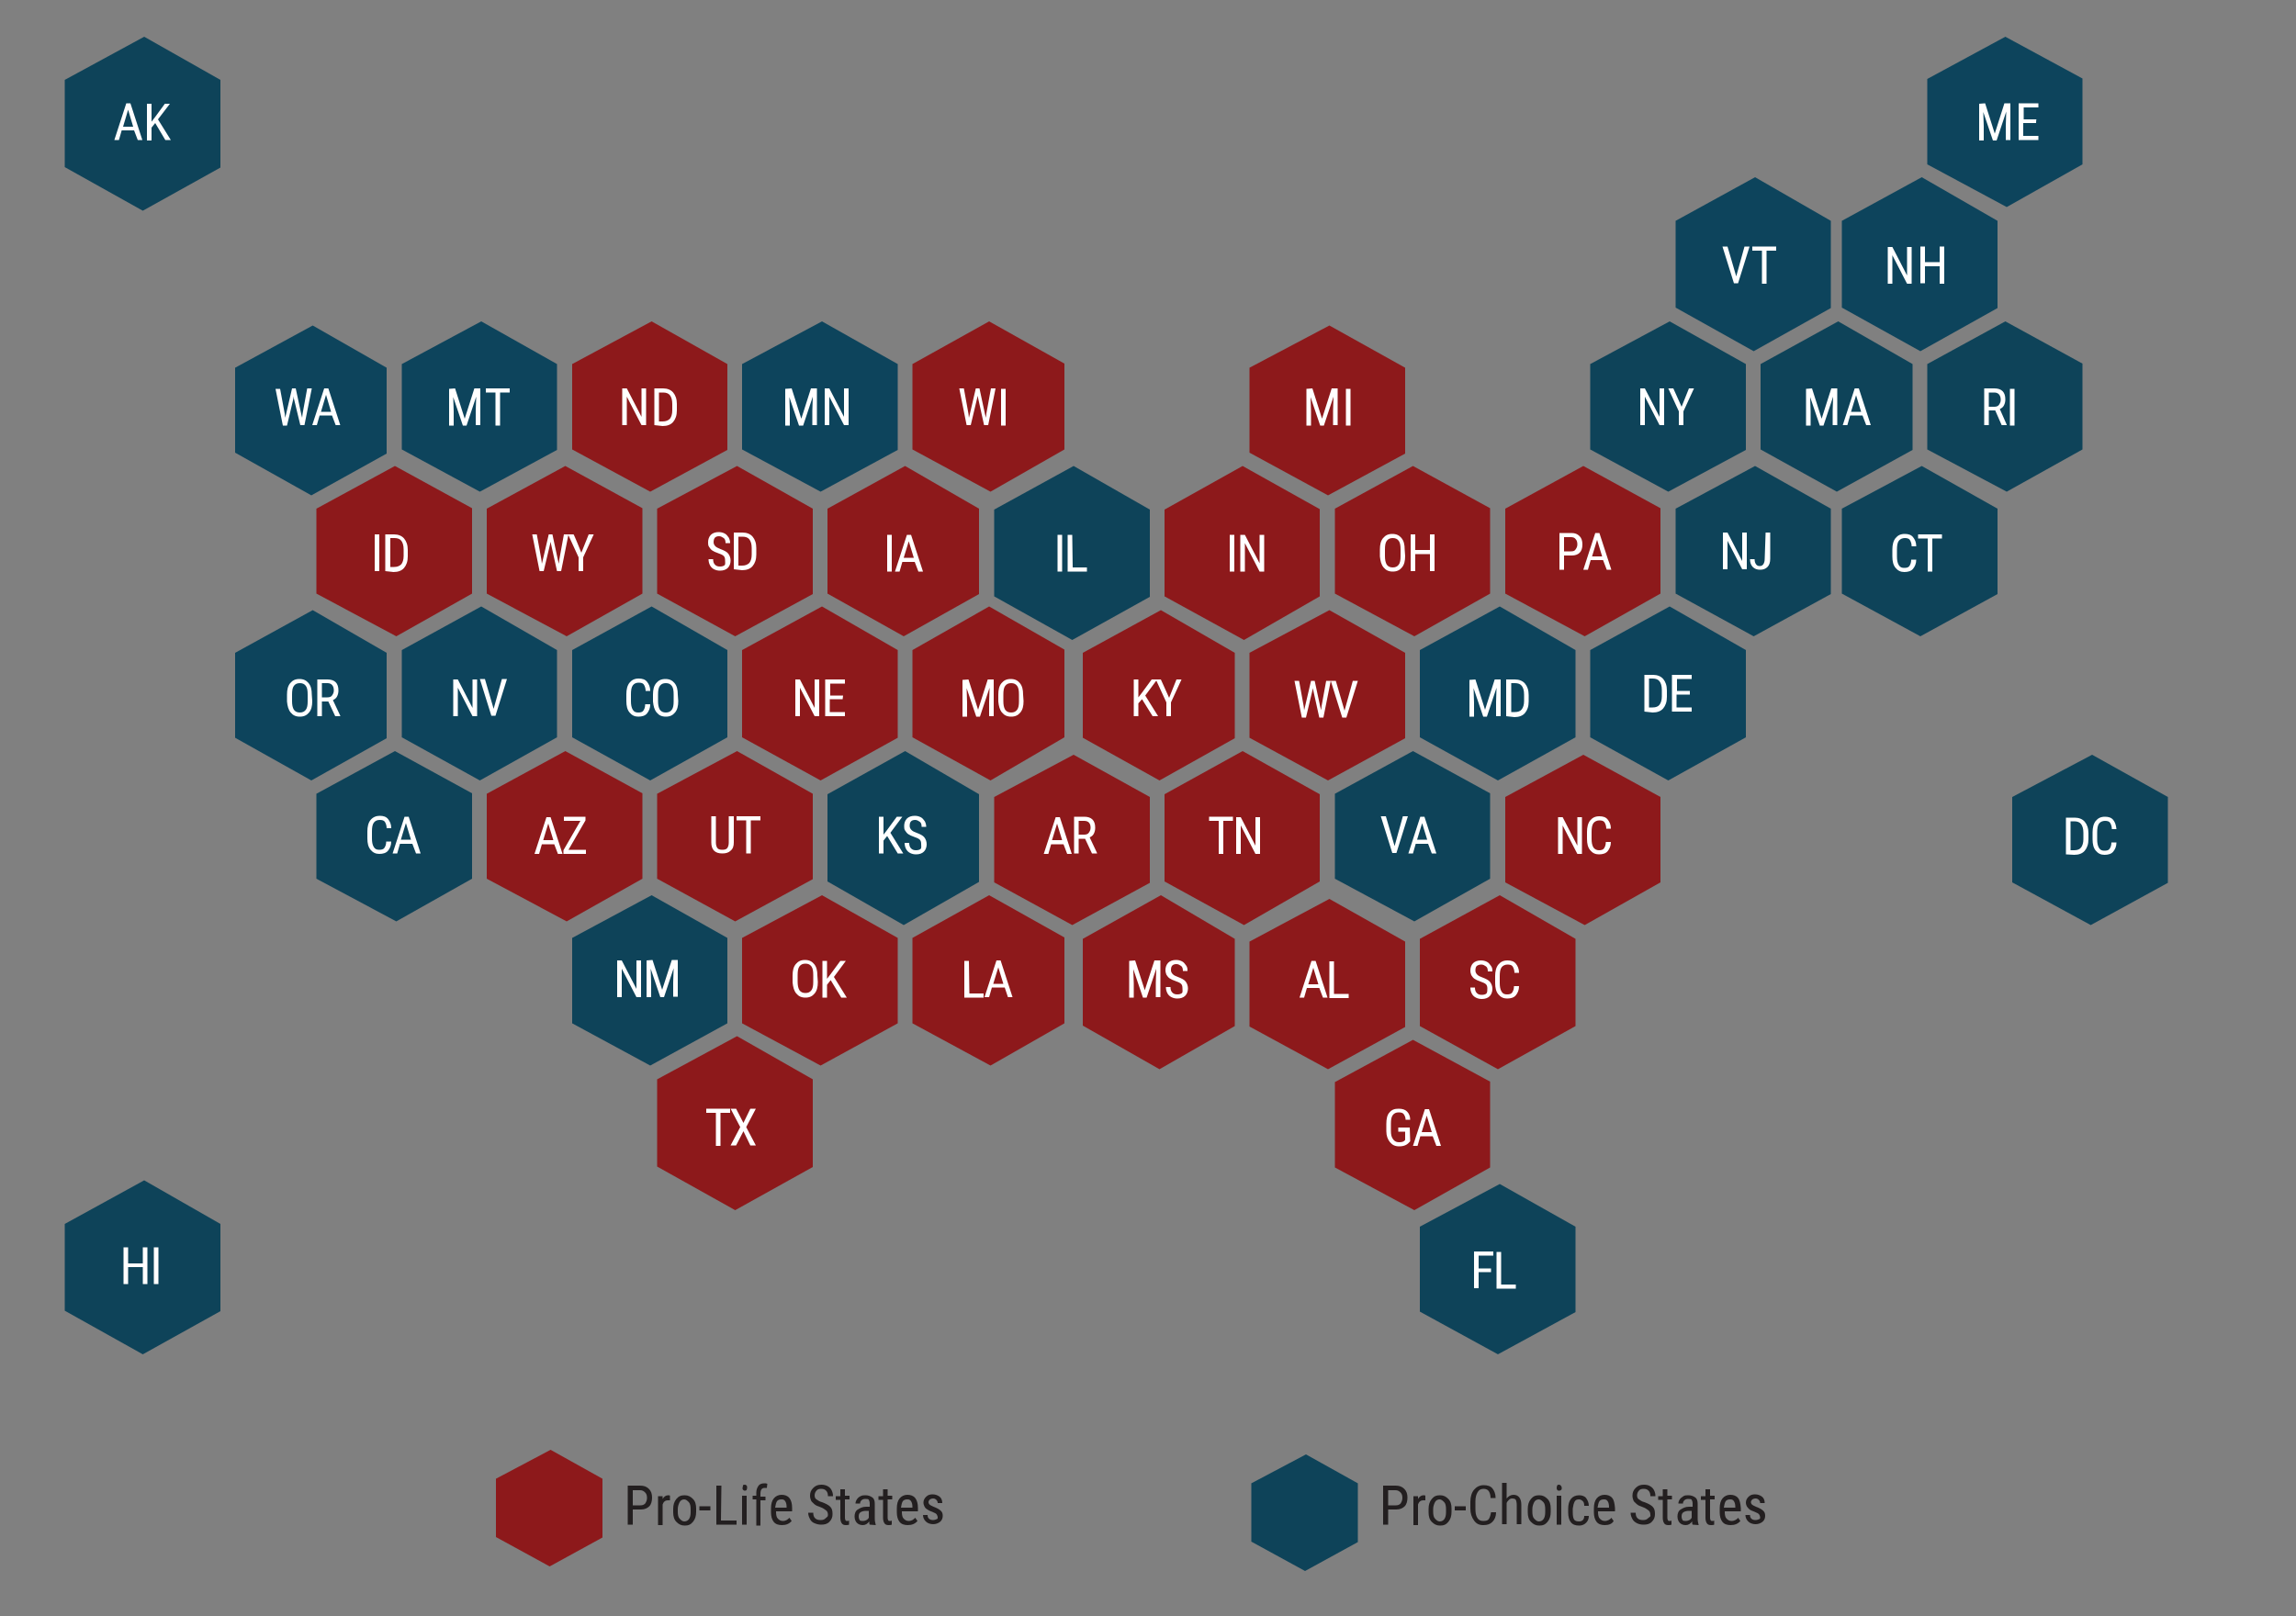 <?xml version="1.0" encoding="utf-8"?>
<!-- Generator: Adobe Illustrator 27.0.1, SVG Export Plug-In . SVG Version: 6.00 Build 0)  -->
<svg version="1.1" id="Layer_1" xmlns="http://www.w3.org/2000/svg" xmlns:xlink="http://www.w3.org/1999/xlink" x="0px" y="0px"
	 viewBox="0 0 500 352" style="enable-background:new 0 0 500 352;" xml:space="preserve">
<rect x="0" y="0" width="500" height="352" fill="#808080" stroke="none"/>
<style type="text/css">
	.st0{fill-rule:evenodd;clip-rule:evenodd;fill:#0D445C;}
	.st1{fill-rule:evenodd;clip-rule:evenodd;fill:#0E4359;}
	.st2{fill:#FFFFFF;}
	.st3{fill-rule:evenodd;clip-rule:evenodd;fill:#8D191B;}
	.st4{fill:#231F20;}
</style>
<polygon class="st0" points="436.7,8 453.5,17.1 453.5,35.8 437,45.1 419.7,35.8 419.7,17.2 "/>
<polygon class="st1" points="31.4,8 48,17.4 48,36.5 31.1,45.9 14.1,36.4 14.1,17.4 "/>
<g>
	<path class="st2" d="M29.2,28.4h-2.7l-0.6,2.1h-1l2.6-8h0.9l2.6,8h-1L29.2,28.4L29.2,28.4z M26.8,27.6H29l-1.1-3.7L26.8,27.6z"/>
	<path class="st2" d="M33.8,26.8L33,27.8v2.8h-1v-8h1v3.9l0.7-0.9l2.2-3H37L34.4,26l2.8,4.5H36L33.8,26.8L33.8,26.8z"/>
</g>
<polygon class="st0" points="382.2,38.6 398.7,48.1 398.7,67.1 381.9,76.5 364.9,67 364.9,48.1 "/>
<polygon class="st0" points="418.5,38.6 435,48.1 435,67.1 418.2,76.5 401.1,67 401.1,48.1 "/>
<polygon class="st0" points="104.8,70 121.3,79.3 121.3,98 104.5,107.1 87.5,97.9 87.5,79.3 "/>
<g>
	<path class="st2" d="M99.1,84.6l2.1,6.6l2.1-6.6h1.3v8h-1v-3.1l0.1-3.1l-2.1,6.3h-0.8l-2.1-6.2l0.1,3.1v3.1h-1v-8L99.1,84.6
		L99.1,84.6z"/>
	<path class="st2" d="M111,85.5h-2.1v7.2h-1v-7.2h-2.1v-0.9h5.2V85.5z"/>
</g>
<polygon class="st3" points="141.9,70 158.4,79.3 158.4,98 141.6,107.1 124.6,97.9 124.6,79.3 "/>
<polygon class="st1" points="363.6,70 380.2,79.3 380.2,98 363.3,107.1 346.3,97.9 346.3,79.3 "/>
<polygon class="st0" points="179,70 195.5,79.3 195.5,98 178.7,107.1 161.6,97.9 161.6,79.3 "/>
<polygon class="st3" points="215.4,70 231.8,79.2 231.8,97.9 215.7,107.1 198.7,97.9 198.7,79.3 "/>
<polygon class="st1" points="400.3,70 416.5,79.3 416.5,98 400,107.1 383.4,97.9 383.4,79.3 "/>
<polygon class="st1" points="436.7,70 453.5,79.2 453.5,97.9 437,107.1 419.7,97.9 419.7,79.3 "/>
<polygon class="st0" points="68.1,70.9 84.2,80.1 84.2,98.8 67.8,107.9 51.2,98.6 51.2,80.1 "/>
<g>
	<path class="st2" d="M62,90.1l0.1,0.9l0.2-0.8l1.3-5.6h0.8l1.2,5.6l0.2,0.8l0.1-0.9l1-5.5h1l-1.6,8h-0.9L64,86.8L64,86.3l-0.1,0.5
		l-1.4,5.9h-0.9l-1.6-8h1L62,90.1L62,90.1z"/>
	<path class="st2" d="M72.3,90.5h-2.7L69,92.6h-1l2.6-8h0.9l2.6,8h-1L72.3,90.5L72.3,90.5z M69.9,89.7h2.2L71,86
		C71,86,69.9,89.7,69.9,89.7z"/>
</g>
<polygon class="st3" points="289.5,70.9 306,80.1 306,98.8 289.2,107.9 272.1,98.6 272.1,80.1 "/>
<polygon class="st3" points="86,101.5 102.8,110.7 102.8,129.3 86.3,138.6 68.9,129.3 68.9,110.8 "/>
<polygon class="st3" points="123.1,101.5 139.9,110.7 139.9,129.3 123.4,138.6 106,129.3 106,110.8 "/>
<polygon class="st3" points="160.5,101.5 177,110.8 177,129.4 160.1,138.6 143.1,129.3 143.1,110.8 "/>
<polygon class="st3" points="307.7,101.5 324.5,110.7 324.5,129.3 308,138.6 290.7,129.3 290.7,110.8 "/>
<polygon class="st3" points="344.8,101.5 361.6,110.7 361.6,129.3 345.1,138.6 327.8,129.3 327.8,110.8 "/>
<polygon class="st1" points="382.2,101.5 398.7,110.8 398.7,129.4 381.9,138.6 364.9,129.3 364.9,110.8 "/>
<polygon class="st3" points="197.1,101.5 213.2,110.8 213.2,129.4 196.8,138.6 180.2,129.3 180.2,110.8 "/>
<polygon class="st1" points="418.5,101.5 435,110.8 435,129.4 418.2,138.6 401.1,129.3 401.1,110.8 "/>
<polygon class="st3" points="270.6,101.5 287.4,110.9 287.4,129.9 270.9,139.4 253.6,129.9 253.6,111 "/>
<polygon class="st1" points="233.8,101.5 250.4,111 250.4,130 233.5,139.4 216.5,129.9 216.5,111 "/>
<polygon class="st0" points="104.8,132.1 121.3,141.6 121.3,160.6 104.5,170 87.5,160.6 87.5,141.6 "/>
<polygon class="st0" points="141.9,132.1 158.4,141.6 158.4,160.6 141.6,170 124.6,160.6 124.6,141.6 "/>
<polygon class="st0" points="326.6,132.1 343.1,141.6 343.1,160.6 326.2,170 309.2,160.6 309.2,141.6 "/>
<polygon class="st0" points="363.6,132.1 380.2,141.6 380.2,160.6 363.3,170 346.3,160.6 346.3,141.6 "/>
<polygon class="st3" points="179,132.1 195.5,141.6 195.5,160.7 178.7,170 161.6,160.6 161.6,141.6 "/>
<polygon class="st3" points="215.4,132.1 231.8,141.5 231.8,160.6 215.7,170 198.7,160.6 198.7,141.6 "/>
<polygon class="st0" points="68.1,132.9 84.2,142.2 84.2,160.8 67.8,170 51.2,160.7 51.2,142.2 "/>
<polygon class="st3" points="252.8,132.9 268.9,142.2 268.9,160.8 252.5,170 235.8,160.7 235.8,142.2 "/>
<polygon class="st3" points="289.5,132.9 306,142.2 306,160.8 289.2,170 272.1,160.7 272.1,142.2 "/>
<polygon class="st1" points="86,163.6 102.8,172.8 102.8,191.4 86.3,200.7 68.9,191.4 68.9,172.9 "/>
<polygon class="st3" points="123.1,163.6 139.9,172.8 139.9,191.4 123.4,200.7 106,191.4 106,172.9 "/>
<polygon class="st3" points="160.5,163.6 177,172.9 177,191.5 160.1,200.7 143.1,191.4 143.1,172.9 "/>
<polygon class="st1" points="307.7,163.6 324.5,172.8 324.5,191.4 308,200.7 290.7,191.4 290.7,172.9 "/>
<polygon class="st3" points="344.8,164.4 361.6,173.6 361.6,192.2 345.1,201.5 327.8,192.2 327.8,173.6 "/>
<polygon class="st1" points="197.1,163.6 213.2,173 213.2,192.1 196.8,201.5 180.2,192 180.2,173 "/>
<polygon class="st3" points="270.6,163.6 287.4,173 287.4,192 270.9,201.5 253.6,192 253.6,173 "/>
<polygon class="st3" points="233.8,164.4 250.4,173.6 250.4,192.3 233.5,201.5 216.5,192.2 216.5,173.6 "/>
<polygon class="st1" points="455.6,164.4 472.1,173.6 472.1,192.3 455.3,201.5 438.2,192.2 438.2,173.6 "/>
<polygon class="st1" points="141.9,195 158.4,204.3 158.4,222.9 141.6,232.1 124.6,222.9 124.6,204.3 "/>
<polygon class="st3" points="326.6,195 343.1,204.5 343.1,223.5 326.2,232.9 309.2,223.5 309.2,204.5 "/>
<polygon class="st3" points="179,195 195.5,204.3 195.5,222.9 178.7,232.1 161.6,222.9 161.6,204.3 "/>
<polygon class="st3" points="215.4,195 231.8,204.2 231.8,222.9 215.7,232.1 198.7,222.9 198.7,204.3 "/>
<polygon class="st3" points="252.8,195 268.9,204.5 268.9,223.5 252.5,232.9 235.8,223.4 235.8,204.5 "/>
<polygon class="st3" points="289.5,195.8 306,205.1 306,223.7 289.2,232.9 272.1,223.6 272.1,205.1 "/>
<polygon class="st3" points="160.5,225.7 177,235.1 177,254.2 160.1,263.6 143.1,254.1 143.1,235.1 "/>
<polygon class="st3" points="307.7,226.5 324.5,235.6 324.5,254.3 308,263.6 290.7,254.3 290.7,235.7 "/>
<polygon class="st1" points="326.6,257.9 343.1,267.2 343.1,285.8 326.2,295 309.2,285.7 309.2,267.2 "/>
<polygon class="st1" points="31.4,257.1 48,266.6 48,285.6 31.1,295 14.1,285.5 14.1,266.6 "/>
<g>
	<path class="st2" d="M140.7,92.6h-1l-3.2-6.2v6.2h-1v-8h1l3.2,6.2v-6.2h1V92.6z"/>
	<path class="st2" d="M142.5,92.6v-8h1.9c0.9,0,1.7,0.3,2.2,0.9c0.5,0.6,0.8,1.4,0.8,2.5v1.4c0,1.1-0.3,1.9-0.8,2.5
		s-1.3,0.9-2.3,0.9L142.5,92.6L142.5,92.6z M143.5,85.5v6.3h0.8c0.7,0,1.2-0.2,1.6-0.6c0.3-0.4,0.5-1,0.5-1.8v-1.4
		c0-0.9-0.2-1.5-0.5-1.9c-0.3-0.4-0.8-0.6-1.5-0.6H143.5z"/>
</g>
<g>
	<path class="st2" d="M172.4,84.6l2.1,6.6l2.1-6.6h1.3v8h-1v-3.1l0.1-3.1l-2.1,6.3H174l-2.1-6.2l0.1,3.1v3.1h-1v-8L172.4,84.6
		L172.4,84.6z"/>
	<path class="st2" d="M184.8,92.6h-1l-3.2-6.2v6.2h-1v-8h1l3.2,6.2v-6.2h1V92.6z"/>
</g>
<g>
	<path class="st2" d="M210.9,90.1L211,91l0.2-0.8l1.3-5.6h0.8l1.2,5.6l0.2,0.8l0.1-0.9l1-5.5h1l-1.6,8h-0.9l-1.3-5.9l-0.1-0.5
		l-0.1,0.5l-1.4,5.9h-0.9l-1.6-8h1L210.9,90.1L210.9,90.1z"/>
	<path class="st2" d="M219,92.7h-1v-8h1V92.7z"/>
</g>
<g>
	<path class="st2" d="M285.8,84.6l2.1,6.6l2.1-6.6h1.3v8h-1v-3.1l0.1-3.1l-2.1,6.3h-0.8l-2.1-6.2l0.1,3.1v3.1h-1v-8L285.8,84.6
		L285.8,84.6z"/>
	<path class="st2" d="M294.1,92.7h-1v-8h1V92.7z"/>
</g>
<g>
	<path class="st2" d="M362.4,92.6h-1l-3.2-6.2v6.2h-1v-8h1l3.2,6.2v-6.2h1V92.6z"/>
	<path class="st2" d="M366.2,88.6l1.6-4h1.1l-2.3,5v3h-1v-3l-2.3-5h1.1L366.2,88.6L366.2,88.6z"/>
</g>
<g>
	<path class="st2" d="M394.6,84.6l2.1,6.6l2.1-6.6h1.3v8h-1v-3.1l0.1-3.1l-2.1,6.3h-0.8l-2.1-6.2l0.1,3.1v3.1h-1v-8L394.6,84.6
		L394.6,84.6z"/>
	<path class="st2" d="M405.6,90.5h-2.7l-0.6,2.1h-1l2.6-8h0.9l2.6,8h-1L405.6,90.5L405.6,90.5z M403.1,89.7h2.2l-1.1-3.6L403.1,89.7
		z"/>
</g>
<g>
	<path class="st2" d="M378.1,60.2l1.8-6.5h1.1l-2.5,8h-0.9l-2.5-8h1.1L378.1,60.2z"/>
	<path class="st2" d="M386.8,54.6h-2.1v7.2h-1v-7.2h-2.1v-0.9h5.2L386.8,54.6L386.8,54.6z"/>
</g>
<g>
	<path class="st2" d="M416.3,61.8h-1l-3.2-6.2v6.2h-1v-8h1l3.2,6.2v-6.2h1V61.8z"/>
	<path class="st2" d="M423.4,61.8h-1V58h-3.2v3.7h-1v-8h1v3.4h3.2v-3.4h1V61.8z"/>
</g>
<g>
	<path class="st2" d="M432.3,22.5l2.1,6.6l2.1-6.6h1.3v8h-1v-3.1l0.1-3.1l-2.1,6.3H434l-2.1-6.2l0.1,3.1v3.1h-1v-8L432.3,22.5
		L432.3,22.5z"/>
	<path class="st2" d="M443.4,26.8h-2.8v2.8h3.3v0.9h-4.3v-8h4.3v0.9h-3.2V26h2.8C443.4,26,443.4,26.8,443.4,26.8z"/>
</g>
<g>
	<path class="st2" d="M82.6,124.4h-1v-8h1V124.4z"/>
	<path class="st2" d="M83.9,124.4v-8h1.9c0.9,0,1.7,0.3,2.2,0.9c0.5,0.6,0.8,1.4,0.8,2.5v1.4c0,1.1-0.3,1.9-0.8,2.5
		s-1.3,0.9-2.3,0.9L83.9,124.4L83.9,124.4z M85,117.2v6.3h0.8c0.7,0,1.2-0.2,1.6-0.6c0.3-0.4,0.5-1,0.5-1.8v-1.4
		c0-0.9-0.2-1.5-0.5-1.9c-0.3-0.4-0.8-0.6-1.5-0.6H85z"/>
</g>
<g>
	<path class="st2" d="M117.9,121.9l0.1,0.9l0.2-0.8l1.3-5.6h0.8l1.2,5.6l0.2,0.8l0.1-0.9l1-5.5h1l-1.6,8h-0.9l-1.3-5.9l-0.1-0.5
		l-0.1,0.5l-1.4,5.9h-0.9l-1.6-8h1L117.9,121.9L117.9,121.9z"/>
	<path class="st2" d="M126.6,120.4l1.6-4h1.1l-2.3,5v3h-1v-3l-2.3-5h1.2C125,116.4,126.6,120.4,126.6,120.4z"/>
</g>
<g>
	<path class="st2" d="M157.9,122c0-0.4-0.1-0.7-0.3-0.9c-0.2-0.2-0.6-0.4-1.2-0.6s-1-0.4-1.3-0.6c-0.3-0.2-0.5-0.5-0.7-0.8
		s-0.2-0.6-0.2-1c0-0.6,0.2-1.2,0.6-1.6c0.4-0.4,1-0.6,1.7-0.6c0.5,0,0.9,0.1,1.3,0.3c0.4,0.2,0.6,0.5,0.9,0.9
		c0.2,0.4,0.3,0.8,0.3,1.2h-1c0-0.5-0.1-0.9-0.4-1.1s-0.6-0.4-1-0.4c-0.4,0-0.7,0.1-0.9,0.3c-0.2,0.2-0.3,0.6-0.3,1
		c0,0.3,0.1,0.6,0.4,0.9c0.2,0.2,0.6,0.4,1.1,0.6c0.8,0.3,1.4,0.6,1.7,1c0.3,0.4,0.5,0.9,0.5,1.5c0,0.6-0.2,1.2-0.6,1.6
		s-1,0.6-1.7,0.6c-0.5,0-0.9-0.1-1.3-0.3c-0.4-0.2-0.7-0.5-0.9-0.9c-0.2-0.4-0.3-0.8-0.3-1.3h1c0,0.5,0.1,0.9,0.4,1.2
		s0.6,0.4,1.1,0.4c0.4,0,0.8-0.1,1-0.3S157.9,122.4,157.9,122L157.9,122z"/>
	<path class="st2" d="M159.8,124v-8h1.9c0.9,0,1.7,0.3,2.2,0.9c0.5,0.6,0.8,1.4,0.8,2.5v1.4c0,1.1-0.3,1.9-0.8,2.5s-1.3,0.9-2.3,0.9
		L159.8,124L159.8,124z M160.8,116.9v6.3h0.8c0.7,0,1.2-0.2,1.6-0.6c0.3-0.4,0.5-1,0.5-1.8v-1.4c0-0.9-0.2-1.5-0.5-1.9
		c-0.3-0.4-0.8-0.6-1.5-0.6H160.8z"/>
</g>
<g>
	<path class="st2" d="M194.2,124.5h-1v-8h1V124.5z"/>
	<path class="st2" d="M199.2,122.4h-2.7l-0.6,2.1h-1l2.6-8h0.9l2.6,8h-1L199.2,122.4L199.2,122.4z M196.8,121.5h2.2l-1.1-3.6
		L196.8,121.5z"/>
</g>
<g>
	<path class="st2" d="M68,152.7c0,1.1-0.2,1.9-0.7,2.5c-0.5,0.6-1.1,0.9-2,0.9s-1.5-0.3-2-0.9s-0.7-1.4-0.8-2.4v-1.5
		c0-1.1,0.2-1.9,0.7-2.5c0.5-0.6,1.1-0.9,2-0.9s1.5,0.3,2,0.9s0.7,1.4,0.7,2.5L68,152.7L68,152.7z M67,151.3c0-0.9-0.1-1.5-0.4-1.9
		s-0.7-0.6-1.3-0.6s-1,0.2-1.3,0.6s-0.4,1-0.4,1.9v1.4c0,0.8,0.1,1.4,0.4,1.9c0.3,0.4,0.7,0.6,1.3,0.6s1-0.2,1.3-0.6
		c0.3-0.4,0.4-1,0.4-1.8V151.3L67,151.3z"/>
	<path class="st2" d="M71.5,152.8h-1.4v3.2h-1v-8h2.2c0.8,0,1.4,0.2,1.8,0.6c0.4,0.4,0.6,1,0.6,1.8c0,0.5-0.1,0.9-0.3,1.3
		c-0.2,0.4-0.5,0.6-0.9,0.8l1.6,3.4v0.1h-1.1L71.5,152.8L71.5,152.8z M70.1,151.9h1.2c0.4,0,0.8-0.1,1-0.4s0.4-0.6,0.4-1.1
		c0-1-0.5-1.6-1.4-1.6h-1.2V151.9z"/>
</g>
<g>
	<path class="st2" d="M103.9,156h-1l-3.2-6.2v6.2h-1v-8h1l3.2,6.2V148h1V156z"/>
	<path class="st2" d="M107.5,154.4l1.8-6.5h1.1l-2.5,8H107l-2.5-8h1.1L107.5,154.4z"/>
</g>
<g>
	<path class="st2" d="M85.2,183.3c0,0.9-0.3,1.5-0.7,2c-0.4,0.5-1.1,0.7-1.9,0.7s-1.4-0.3-1.9-0.9c-0.5-0.6-0.7-1.4-0.7-2.5v-1.5
		c0-1,0.2-1.9,0.7-2.5c0.5-0.6,1.2-0.9,2-0.9c0.8,0,1.4,0.2,1.8,0.7s0.7,1.1,0.7,2h-1c0-0.6-0.2-1.1-0.4-1.4s-0.6-0.4-1.1-0.4
		c-0.6,0-1,0.2-1.3,0.6s-0.4,1.1-0.4,1.9v1.5c0,0.8,0.1,1.4,0.4,1.9s0.7,0.6,1.2,0.6s0.9-0.1,1.1-0.4s0.4-0.7,0.4-1.4L85.2,183.3
		L85.2,183.3z"/>
	<path class="st2" d="M89.8,183.8h-2.7l-0.6,2.1h-1l2.6-8h0.9l2.6,8h-1L89.8,183.8L89.8,183.8z M87.3,182.9h2.2l-1.1-3.6
		C88.4,179.2,87.3,182.9,87.3,182.9z"/>
</g>
<g>
	<path class="st2" d="M120.7,183.9H118l-0.6,2.1h-1l2.6-8h0.9l2.6,8h-1L120.7,183.9L120.7,183.9z M118.3,183h2.2l-1.1-3.6
		C119.4,179.3,118.3,183,118.3,183z"/>
	<path class="st2" d="M123.8,185.1h3.8v0.9h-4.9v-0.8l3.7-6.4h-3.6v-0.9h4.7v0.8L123.8,185.1L123.8,185.1z"/>
</g>
<g>
	<path class="st2" d="M141.6,153.4c0,0.9-0.3,1.5-0.7,2c-0.4,0.5-1.1,0.7-1.9,0.7s-1.4-0.3-1.9-0.9s-0.7-1.4-0.7-2.5v-1.5
		c0-1,0.2-1.9,0.7-2.5c0.5-0.6,1.1-0.9,2-0.9c0.8,0,1.4,0.2,1.8,0.7s0.7,1.1,0.7,2h-1c0-0.6-0.2-1.1-0.4-1.4s-0.6-0.4-1.1-0.4
		c-0.6,0-1,0.2-1.3,0.6s-0.4,1.1-0.4,1.9v1.5c0,0.8,0.1,1.4,0.4,1.9s0.7,0.6,1.2,0.6s0.9-0.1,1.1-0.4s0.4-0.7,0.4-1.4L141.6,153.4
		L141.6,153.4z"/>
	<path class="st2" d="M147.7,152.7c0,1.1-0.2,1.9-0.7,2.5s-1.1,0.9-2,0.9s-1.5-0.3-2-0.9s-0.7-1.4-0.8-2.4v-1.5
		c0-1.1,0.2-1.9,0.7-2.5s1.1-0.9,2-0.9s1.5,0.3,2,0.9s0.7,1.4,0.7,2.5L147.7,152.7L147.7,152.7z M146.7,151.3c0-0.9-0.1-1.5-0.4-1.9
		s-0.7-0.6-1.3-0.6s-1,0.2-1.3,0.6s-0.4,1-0.4,1.9v1.4c0,0.8,0.1,1.4,0.4,1.9c0.3,0.4,0.7,0.6,1.3,0.6s1-0.2,1.3-0.6
		c0.3-0.4,0.4-1,0.4-1.8V151.3L146.7,151.3z"/>
</g>
<g>
	<path class="st2" d="M178.4,156h-1l-3.2-6.2v6.2h-1v-8h1l3.2,6.2V148h1V156z"/>
	<path class="st2" d="M183.5,152.3h-2.8v2.8h3.3v0.9h-4.3v-8h4.3v0.9h-3.2v2.6h2.8L183.5,152.3L183.5,152.3z"/>
</g>
<g>
	<path class="st2" d="M159.8,177.8v5.7c0,0.8-0.2,1.4-0.7,1.8c-0.4,0.4-1,0.6-1.8,0.6s-1.4-0.2-1.8-0.6s-0.6-1-0.6-1.8v-5.7h1v5.7
		c0,0.5,0.1,0.9,0.3,1.2s0.6,0.4,1.1,0.4s0.9-0.1,1.1-0.4s0.3-0.7,0.3-1.2v-5.7L159.8,177.8L159.8,177.8z"/>
	<path class="st2" d="M165.6,178.7h-2.1v7.2h-1v-7.2h-2.1v-0.9h5.2V178.7z"/>
</g>
<g>
	<path class="st2" d="M193.2,182.1l-0.8,1v2.8h-1v-8h1v3.9l0.7-0.9l2.2-3h1.2l-2.6,3.5l2.8,4.5h-1.2L193.2,182.1L193.2,182.1z"/>
	<path class="st2" d="M200.6,183.8c0-0.4-0.1-0.7-0.3-0.9s-0.6-0.4-1.2-0.6s-1-0.4-1.3-0.6c-0.3-0.2-0.5-0.5-0.7-0.8s-0.2-0.6-0.2-1
		c0-0.6,0.2-1.2,0.6-1.6c0.4-0.4,1-0.6,1.7-0.6c0.5,0,0.9,0.1,1.3,0.3s0.6,0.5,0.9,0.9c0.2,0.4,0.3,0.8,0.3,1.2h-1
		c0-0.5-0.1-0.9-0.4-1.1s-0.6-0.4-1-0.4c-0.4,0-0.7,0.1-0.9,0.3c-0.2,0.2-0.3,0.5-0.3,1c0,0.3,0.1,0.6,0.4,0.9s0.6,0.4,1.1,0.6
		c0.8,0.3,1.4,0.6,1.7,1s0.5,0.9,0.5,1.5c0,0.6-0.2,1.2-0.6,1.6c-0.4,0.4-1,0.6-1.7,0.6c-0.5,0-0.9-0.1-1.3-0.3
		c-0.4-0.2-0.7-0.5-0.9-0.9s-0.3-0.8-0.3-1.3h1c0,0.5,0.1,0.9,0.4,1.2s0.6,0.4,1.1,0.4c0.4,0,0.8-0.1,1-0.3S200.6,184.2,200.6,183.8
		L200.6,183.8z"/>
</g>
<g>
	<path class="st2" d="M231.6,183.9h-2.7l-0.6,2.1h-1l2.6-8h0.9l2.6,8h-1L231.6,183.9L231.6,183.9z M229.1,183h2.2l-1.1-3.6
		L229.1,183z"/>
	<path class="st2" d="M236.3,182.7h-1.4v3.2h-1v-8h2.2c0.8,0,1.4,0.2,1.8,0.6c0.4,0.4,0.6,1,0.6,1.8c0,0.5-0.1,0.9-0.3,1.3
		s-0.5,0.6-0.9,0.8l1.6,3.4v0.1h-1.1L236.3,182.7L236.3,182.7z M234.9,181.8h1.2c0.4,0,0.8-0.1,1-0.4s0.4-0.6,0.4-1.1
		c0-1-0.5-1.5-1.4-1.5h-1.2V181.8z"/>
</g>
<g>
	<path class="st2" d="M268.5,178.8h-2.1v7.2h-1v-7.2h-2.1v-0.9h5.2L268.5,178.8L268.5,178.8z"/>
	<path class="st2" d="M274.4,186h-1l-3.2-6.2v6.2h-1v-8h1l3.2,6.2v-6.2h1V186z"/>
</g>
<g>
	<path class="st2" d="M210.9,148l2.1,6.6l2.1-6.6h1.3v8h-1v-3.1l0.1-3.1l-2.1,6.3h-0.8l-2.1-6.2l0.1,3.1v3.1h-1v-8L210.9,148
		L210.9,148z"/>
	<path class="st2" d="M222.9,152.7c0,1.1-0.2,1.9-0.7,2.5s-1.1,0.9-2,0.9s-1.5-0.3-2-0.9s-0.7-1.4-0.8-2.4v-1.5
		c0-1.1,0.2-1.9,0.7-2.5s1.1-0.9,2-0.9s1.5,0.3,2,0.9s0.7,1.4,0.7,2.5L222.9,152.7L222.9,152.7z M221.9,151.3c0-0.9-0.1-1.5-0.4-1.9
		s-0.7-0.6-1.3-0.6s-1,0.2-1.3,0.6s-0.4,1-0.4,1.9v1.4c0,0.8,0.1,1.4,0.4,1.9c0.3,0.4,0.7,0.6,1.3,0.6s1-0.2,1.3-0.6
		c0.3-0.4,0.4-1,0.4-1.8V151.3L221.9,151.3z"/>
</g>
<g>
	<path class="st2" d="M231.3,124.5h-1v-8h1V124.5z"/>
	<path class="st2" d="M233.6,123.6h3.1v0.9h-4.2v-8h1L233.6,123.6L233.6,123.6z"/>
</g>
<g>
	<path class="st2" d="M268.8,124.5h-1v-8h1V124.5z"/>
	<path class="st2" d="M275.3,124.5h-1l-3.2-6.2v6.2h-1v-8h1l3.2,6.2v-6.2h1V124.5z"/>
</g>
<g>
	<path class="st2" d="M248.7,152.3l-0.8,0.9v2.8h-1v-8h1v3.9l0.7-0.9l2.2-3h1.2l-2.6,3.5l2.8,4.5h-1.2L248.7,152.3L248.7,152.3z"/>
	<path class="st2" d="M254.6,152l1.6-4h1.1l-2.3,5v3h-1v-3l-2.3-5h1.1L254.6,152L254.6,152z"/>
</g>
<g>
	<path class="st2" d="M283.9,153.8l0.1,0.9l0.2-0.8l1.3-5.6h0.8l1.2,5.6l0.2,0.8l0.1-0.9l1-5.5h1l-1.6,8h-0.9l-1.3-5.9l-0.1-0.5
		l-0.1,0.5l-1.4,5.9h-0.9l-1.6-8h1L283.9,153.8L283.9,153.8z"/>
	<path class="st2" d="M292.8,154.8l1.8-6.5h1.1l-2.5,8h-0.9l-2.5-8h1.1L292.8,154.8z"/>
</g>
<g>
	<path class="st2" d="M139.6,217.2h-1l-3.2-6.2v6.2h-1v-8h1l3.2,6.2v-6.2h1V217.2z"/>
	<path class="st2" d="M142.1,209.1l2.1,6.5l2.1-6.5h1.3v8h-1V214l0.1-3.1l-2.1,6.3h-0.8l-2.1-6.2l0.1,3.1v3.1h-1v-8L142.1,209.1
		L142.1,209.1z"/>
</g>
<g>
	<path class="st2" d="M159,242.4h-2.1v7.2h-1v-7.2h-2.1v-0.9h5.2V242.4z"/>
	<path class="st2" d="M161.9,244.6l1.5-3.1h1.2l-2.1,4l2.1,4h-1.2l-1.5-3.1l-1.6,3.1h-1.2l2.1-4l-2.1-4h1.2L161.9,244.6L161.9,244.6
		z"/>
</g>
<g>
	<path class="st2" d="M178.1,213.9c0,1.1-0.2,1.9-0.7,2.5s-1.1,0.9-2,0.9s-1.5-0.3-2-0.9s-0.7-1.4-0.8-2.4v-1.5
		c0-1.1,0.2-1.9,0.7-2.5s1.1-0.9,2-0.9s1.5,0.3,2,0.9c0.5,0.6,0.7,1.4,0.7,2.5L178.1,213.9L178.1,213.9z M177.1,212.4
		c0-0.9-0.1-1.5-0.4-1.9s-0.7-0.6-1.3-0.6s-1,0.2-1.3,0.6s-0.4,1-0.4,1.9v1.4c0,0.8,0.1,1.4,0.4,1.9c0.3,0.4,0.7,0.6,1.3,0.6
		s1-0.2,1.3-0.6c0.3-0.4,0.4-1,0.4-1.8V212.4L177.1,212.4z"/>
	<path class="st2" d="M180.9,213.5l-0.8,1v2.8h-1v-8h1v3.9l0.7-0.9l2.2-3h1.2l-2.6,3.5l2.8,4.5h-1.2L180.9,213.5L180.9,213.5z"/>
</g>
<g>
	<path class="st2" d="M211.1,216.4h3.1v0.9h-4.2v-8h1L211.1,216.4L211.1,216.4z"/>
	<path class="st2" d="M218.8,215.1H216l-0.6,2.1h-1l2.6-8h0.9l2.6,8h-1L218.8,215.1L218.8,215.1z M216.3,214.3h2.2l-1.1-3.6
		L216.3,214.3z"/>
</g>
<g>
	<path class="st2" d="M32.1,279.7h-1V276h-3.2v3.7h-1v-8h1v3.5h3.2v-3.5h1V279.7z"/>
	<path class="st2" d="M34.5,279.7h-1v-8h1V279.7z"/>
</g>
<g>
	<path class="st2" d="M247.2,209.2l2.1,6.5l2.1-6.5h1.3v8h-1v-3.1l0.1-3.1l-2.1,6.3h-0.8l-2.1-6.2l0.1,3.1v3.1h-1v-8L247.2,209.2
		L247.2,209.2z"/>
	<path class="st2" d="M257.5,215.2c0-0.4-0.1-0.7-0.3-0.9c-0.2-0.2-0.6-0.4-1.2-0.6c-0.6-0.2-1-0.4-1.3-0.6s-0.5-0.5-0.7-0.8
		c-0.1-0.3-0.2-0.6-0.2-1c0-0.6,0.2-1.2,0.6-1.6c0.4-0.4,1-0.6,1.7-0.6c0.5,0,0.9,0.1,1.3,0.3c0.4,0.2,0.6,0.5,0.9,0.9
		s0.3,0.8,0.3,1.2h-1c0-0.5-0.1-0.9-0.4-1.1s-0.6-0.4-1-0.4c-0.4,0-0.7,0.1-0.9,0.3c-0.2,0.2-0.3,0.5-0.3,1c0,0.3,0.1,0.6,0.4,0.9
		s0.6,0.4,1.1,0.6c0.8,0.3,1.4,0.6,1.7,1c0.3,0.4,0.5,0.9,0.5,1.5c0,0.6-0.2,1.2-0.6,1.6c-0.4,0.4-1,0.6-1.7,0.6
		c-0.5,0-0.9-0.1-1.3-0.3c-0.4-0.2-0.7-0.5-0.9-0.9c-0.2-0.4-0.3-0.8-0.3-1.3h1c0,0.5,0.1,0.9,0.4,1.2s0.6,0.4,1.1,0.4
		c0.4,0,0.8-0.1,1-0.3S257.5,215.6,257.5,215.2L257.5,215.2z"/>
</g>
<g>
	<path class="st2" d="M287.3,215.2h-2.7l-0.6,2.1h-1l2.6-8h0.9l2.6,8h-1L287.3,215.2L287.3,215.2z M284.9,214.4h2.2l-1.1-3.6
		L284.9,214.4z"/>
	<path class="st2" d="M290.6,216.5h3.1v0.9h-4.2v-8h1V216.5z"/>
</g>
<g>
	<path class="st2" d="M323.9,215.3c0-0.4-0.1-0.7-0.3-0.9c-0.2-0.2-0.6-0.4-1.2-0.6c-0.6-0.2-1-0.4-1.3-0.6s-0.5-0.5-0.7-0.8
		c-0.1-0.3-0.2-0.6-0.2-1c0-0.6,0.2-1.2,0.6-1.6c0.4-0.4,1-0.6,1.7-0.6c0.5,0,0.9,0.1,1.3,0.3c0.4,0.2,0.6,0.5,0.9,0.9
		s0.3,0.8,0.3,1.2h-1c0-0.5-0.1-0.9-0.4-1.1s-0.6-0.4-1-0.4c-0.4,0-0.7,0.1-1,0.3c-0.2,0.2-0.3,0.5-0.3,1c0,0.3,0.1,0.6,0.4,0.9
		s0.6,0.4,1.1,0.6c0.8,0.3,1.4,0.6,1.7,1c0.3,0.4,0.5,0.9,0.5,1.5c0,0.6-0.2,1.2-0.6,1.6c-0.4,0.4-1,0.6-1.7,0.6
		c-0.5,0-0.9-0.1-1.3-0.3c-0.4-0.2-0.7-0.5-0.9-0.9c-0.2-0.4-0.3-0.8-0.3-1.3h1c0,0.5,0.1,0.9,0.4,1.2s0.6,0.4,1.1,0.4
		c0.4,0,0.8-0.1,1-0.3S323.9,215.7,323.9,215.3L323.9,215.3z"/>
	<path class="st2" d="M330.8,214.8c0,0.9-0.3,1.5-0.7,2c-0.4,0.5-1.1,0.7-1.9,0.7s-1.4-0.3-1.9-0.9c-0.5-0.6-0.7-1.4-0.7-2.5v-1.5
		c0-1,0.2-1.9,0.7-2.5c0.5-0.6,1.1-0.9,2-0.9c0.8,0,1.4,0.2,1.8,0.7c0.4,0.5,0.7,1.1,0.7,2h-1c0-0.6-0.2-1.1-0.4-1.4
		s-0.6-0.4-1.1-0.4c-0.5,0-1,0.2-1.3,0.6s-0.4,1.1-0.4,1.9v1.5c0,0.8,0.1,1.4,0.4,1.9s0.7,0.6,1.2,0.6s0.9-0.1,1.1-0.4
		s0.4-0.7,0.4-1.4L330.8,214.8L330.8,214.8z"/>
</g>
<g>
	<path class="st2" d="M307.1,248.6l-0.2,0.2c-0.5,0.6-1.2,0.9-2.2,0.9c-0.9,0-1.5-0.3-2-0.9s-0.8-1.4-0.8-2.4v-1.6
		c0-1.1,0.2-2,0.7-2.5c0.5-0.6,1.1-0.8,2-0.8c0.8,0,1.4,0.2,1.8,0.6s0.7,1,0.7,1.8h-1c0-0.5-0.2-0.9-0.4-1.2
		c-0.2-0.3-0.6-0.4-1.1-0.4c-0.6,0-1,0.2-1.3,0.6s-0.4,1-0.4,1.8v1.6c0,0.8,0.1,1.4,0.5,1.9s0.8,0.6,1.3,0.6c0.5,0,1-0.1,1.2-0.4
		l0.1-0.1v-1.8h-1.5v-0.9h2.5L307.1,248.6L307.1,248.6z"/>
	<path class="st2" d="M312,247.5h-2.7l-0.6,2.1h-1l2.6-8h0.9l2.6,8h-1L312,247.5L312,247.5z M309.6,246.6h2.2l-1.1-3.6L309.6,246.6z
		"/>
</g>
<g>
	<path class="st2" d="M324.7,277.1H322v3.5h-1v-8h4.2v0.9H322v2.8h2.7L324.7,277.1L324.7,277.1z"/>
	<path class="st2" d="M327,279.8h3.1v0.9h-4.2v-8h1V279.8z"/>
</g>
<g>
	<path class="st2" d="M344.5,186h-1l-3.2-6.2v6.2h-1v-8h1l3.2,6.2v-6.2h1V186z"/>
	<path class="st2" d="M350.8,183.4c0,0.9-0.3,1.5-0.7,2c-0.4,0.5-1.1,0.7-1.9,0.7s-1.4-0.3-1.9-0.9c-0.5-0.6-0.7-1.4-0.7-2.5v-1.5
		c0-1,0.2-1.9,0.7-2.5c0.5-0.6,1.1-0.9,2-0.9c0.8,0,1.4,0.2,1.8,0.7c0.4,0.5,0.7,1.1,0.7,2h-1c0-0.6-0.2-1.1-0.4-1.4
		s-0.6-0.4-1.1-0.4c-0.5,0-1,0.2-1.3,0.6c-0.3,0.4-0.4,1.1-0.4,1.9v1.5c0,0.8,0.1,1.4,0.4,1.9c0.3,0.4,0.7,0.6,1.2,0.6
		s0.9-0.1,1.1-0.4s0.4-0.7,0.4-1.4L350.8,183.4L350.8,183.4z"/>
</g>
<g>
	<path class="st2" d="M303.7,184.3l1.8-6.5h1.1l-2.5,8h-0.9l-2.5-8h1.1L303.7,184.3z"/>
	<path class="st2" d="M311,183.8h-2.7l-0.6,2.1h-1l2.6-8h0.9l2.6,8h-1L311,183.8L311,183.8z M308.6,182.9h2.2l-1.1-3.6L308.6,182.9z
		"/>
</g>
<g>
	<path class="st2" d="M321.3,148l2.1,6.6l2.1-6.6h1.3v8h-1v-3.1l0.1-3.1l-2.1,6.3H323l-2.1-6.2l0.1,3.1v3.1h-1v-8L321.3,148
		L321.3,148z"/>
	<path class="st2" d="M328,156v-8h1.9c0.9,0,1.7,0.3,2.2,0.9c0.5,0.6,0.8,1.4,0.8,2.5v1.4c0,1.1-0.3,1.9-0.8,2.5s-1.3,0.9-2.3,0.9
		L328,156L328,156z M329.1,148.8v6.3h0.8c0.7,0,1.2-0.2,1.5-0.6c0.3-0.4,0.5-1,0.5-1.8v-1.4c0-0.9-0.2-1.5-0.5-1.9
		c-0.3-0.4-0.8-0.6-1.5-0.6H329.1z"/>
</g>
<g>
	<path class="st2" d="M358.1,155v-8h1.9c0.9,0,1.7,0.3,2.2,0.9c0.5,0.6,0.8,1.4,0.8,2.5v1.4c0,1.1-0.3,1.9-0.8,2.5s-1.3,0.9-2.3,0.9
		L358.1,155L358.1,155z M359.1,147.8v6.3h0.8c0.7,0,1.2-0.2,1.5-0.6c0.3-0.4,0.5-1,0.5-1.8v-1.4c0-0.9-0.2-1.5-0.5-1.9
		c-0.3-0.4-0.8-0.6-1.5-0.6H359.1z"/>
	<path class="st2" d="M367.9,151.3h-2.8v2.8h3.3v0.9h-4.3v-8h4.3v0.9h-3.2v2.6h2.8V151.3L367.9,151.3z"/>
</g>
<g>
	<path class="st2" d="M306,121.1c0,1.1-0.2,1.9-0.7,2.5s-1.1,0.9-2,0.9s-1.5-0.3-2-0.9s-0.7-1.4-0.8-2.4v-1.5c0-1.1,0.2-1.9,0.7-2.5
		s1.1-0.9,2-0.9s1.5,0.3,2,0.9c0.5,0.6,0.7,1.4,0.7,2.5L306,121.1L306,121.1z M305,119.7c0-0.9-0.1-1.5-0.4-1.9s-0.7-0.6-1.3-0.6
		s-1,0.2-1.3,0.6s-0.4,1-0.4,1.9v1.4c0,0.8,0.1,1.4,0.4,1.9c0.3,0.4,0.7,0.6,1.3,0.6s1-0.2,1.3-0.6c0.3-0.4,0.4-1,0.4-1.8V119.7
		L305,119.7z"/>
	<path class="st2" d="M312.4,124.4h-1v-3.7h-3.2v3.7h-1v-8h1v3.4h3.2v-3.4h1V124.4z"/>
</g>
<g>
	<path class="st2" d="M340.6,121v3.1h-1v-8h2.6c0.8,0,1.3,0.2,1.8,0.7c0.4,0.4,0.6,1,0.6,1.8s-0.2,1.4-0.6,1.8
		c-0.4,0.4-1,0.6-1.7,0.6L340.6,121L340.6,121z M340.6,120.1h1.5c0.5,0,0.8-0.1,1-0.4c0.2-0.3,0.4-0.6,0.4-1.1s-0.1-0.9-0.4-1.2
		c-0.2-0.3-0.6-0.4-1-0.4h-1.5L340.6,120.1L340.6,120.1z"/>
	<path class="st2" d="M349.1,122h-2.7l-0.6,2.1h-1l2.6-8h0.9l2.6,8h-1L349.1,122L349.1,122z M346.7,121.2h2.2l-1.1-3.6L346.7,121.2z
		"/>
</g>
<g>
	<path class="st2" d="M380.4,124h-1l-3.2-6.2v6.2h-1v-8h1l3.2,6.2V116h1V124z"/>
	<path class="st2" d="M384.5,116h1v5.7c0,0.8-0.2,1.4-0.6,1.8c-0.4,0.4-0.9,0.6-1.6,0.6s-1.2-0.2-1.6-0.6c-0.4-0.4-0.6-1-0.6-1.7h1
		c0,0.5,0.1,0.8,0.3,1.1c0.2,0.3,0.5,0.4,0.8,0.4s0.6-0.1,0.8-0.4s0.3-0.7,0.3-1.2L384.5,116L384.5,116z"/>
</g>
<g>
	<path class="st2" d="M417.3,121.9c0,0.9-0.3,1.5-0.7,2c-0.4,0.5-1.1,0.7-1.9,0.7s-1.4-0.3-1.9-0.9c-0.5-0.6-0.7-1.4-0.7-2.5v-1.5
		c0-1,0.2-1.9,0.7-2.5c0.5-0.6,1.1-0.9,2-0.9c0.8,0,1.4,0.2,1.8,0.7c0.4,0.5,0.7,1.1,0.7,2h-1c0-0.6-0.2-1.1-0.4-1.4
		s-0.6-0.4-1.1-0.4c-0.5,0-1,0.2-1.3,0.6s-0.4,1.1-0.4,1.9v1.5c0,0.8,0.1,1.4,0.4,1.9s0.7,0.6,1.2,0.6s0.9-0.1,1.1-0.4
		s0.4-0.7,0.4-1.4L417.3,121.9L417.3,121.9z"/>
	<path class="st2" d="M422.9,117.3h-2.1v7.2h-1v-7.2h-2.1v-0.9h5.2L422.9,117.3L422.9,117.3z"/>
</g>
<g>
	<path class="st2" d="M434.5,89.4h-1.4v3.2h-1v-8h2.2c0.8,0,1.4,0.2,1.8,0.6c0.4,0.4,0.6,1,0.6,1.8c0,0.5-0.1,0.9-0.3,1.3
		c-0.2,0.4-0.5,0.6-0.9,0.8l1.5,3.4v0.1h-1.1L434.5,89.4L434.5,89.4z M433.1,88.6h1.2c0.4,0,0.8-0.1,1-0.4s0.4-0.6,0.4-1.1
		c0-1-0.5-1.6-1.4-1.6h-1.2L433.1,88.6L433.1,88.6z"/>
	<path class="st2" d="M438.7,92.7h-1v-8h1V92.7z"/>
</g>
<g>
	<path class="st2" d="M449.9,186.1v-8h1.9c0.9,0,1.7,0.3,2.2,0.9c0.5,0.6,0.8,1.4,0.8,2.5v1.3c0,1.1-0.3,1.9-0.8,2.5
		s-1.3,0.9-2.3,0.9L449.9,186.1L449.9,186.1z M450.9,178.9v6.3h0.8c0.7,0,1.2-0.2,1.5-0.6c0.3-0.4,0.5-1,0.5-1.8v-1.4
		c0-0.9-0.2-1.5-0.5-1.9c-0.3-0.4-0.8-0.6-1.5-0.6L450.9,178.9L450.9,178.9z"/>
	<path class="st2" d="M460.9,183.5c0,0.9-0.3,1.5-0.7,2c-0.4,0.5-1.1,0.7-1.9,0.7s-1.4-0.3-1.9-0.9c-0.5-0.6-0.7-1.4-0.7-2.5v-1.5
		c0-1,0.2-1.9,0.7-2.5c0.5-0.6,1.1-0.9,2-0.9c0.8,0,1.4,0.2,1.8,0.7c0.4,0.5,0.6,1.1,0.7,2h-1c0-0.6-0.2-1.1-0.4-1.4
		s-0.6-0.4-1.1-0.4c-0.5,0-1,0.2-1.3,0.6s-0.4,1.1-0.4,1.9v1.5c0,0.8,0.1,1.4,0.4,1.9s0.7,0.6,1.2,0.6s0.9-0.1,1.1-0.4
		c0.2-0.3,0.4-0.7,0.4-1.4L460.9,183.5L460.9,183.5z"/>
</g>
<g>
	<path class="st4" d="M137.8,328.8v3.3h-1.1v-8.5h2.7c0.8,0,1.4,0.2,1.9,0.7s0.7,1.1,0.7,1.9s-0.2,1.5-0.6,1.9s-1,0.7-1.8,0.7
		L137.8,328.8L137.8,328.8z M137.8,327.9h1.6c0.5,0,0.8-0.1,1.1-0.4c0.2-0.3,0.4-0.7,0.4-1.2s-0.1-0.9-0.4-1.2s-0.6-0.5-1.1-0.5
		h-1.6L137.8,327.9L137.8,327.9z"/>
	<path class="st4" d="M145.9,326.8c-0.1,0-0.3,0-0.5,0c-0.5,0-0.9,0.3-1.1,0.9v4.5h-1v-6.3h1l0,0.6c0.3-0.5,0.7-0.8,1.2-0.8
		c0.2,0,0.3,0,0.4,0.1V326.8z"/>
	<path class="st4" d="M146.6,328.7c0-0.9,0.2-1.6,0.7-2.2s1-0.8,1.8-0.8s1.3,0.3,1.8,0.8s0.7,1.2,0.7,2.1v0.7c0,0.9-0.2,1.6-0.7,2.2
		s-1,0.8-1.8,0.8s-1.3-0.3-1.8-0.8s-0.7-1.2-0.7-2.1L146.6,328.7L146.6,328.7z M147.6,329.3c0,0.6,0.1,1.2,0.4,1.5s0.6,0.6,1,0.6
		c0.9,0,1.4-0.7,1.4-2v-0.7c0-0.6-0.1-1.2-0.4-1.5s-0.6-0.6-1-0.6s-0.8,0.2-1,0.6s-0.4,0.9-0.4,1.5L147.6,329.3L147.6,329.3z"/>
	<path class="st4" d="M154.7,329h-2.4v-0.9h2.4V329z"/>
	<path class="st4" d="M157,331.2h3.4v0.9H156v-8.5h1.1L157,331.2L157,331.2z"/>
	<path class="st4" d="M162.7,324.1c0,0.2-0.1,0.3-0.1,0.4s-0.2,0.2-0.4,0.2s-0.3-0.1-0.4-0.2s-0.1-0.3-0.1-0.4s0.1-0.3,0.1-0.5
		s0.2-0.2,0.4-0.2s0.3,0.1,0.4,0.2S162.7,323.9,162.7,324.1L162.7,324.1z M162.6,332.1h-1v-6.3h1V332.1z"/>
	<path class="st4" d="M164.7,332.1v-5.5h-0.8v-0.8h0.8v-0.7c0-0.6,0.2-1.1,0.5-1.5s0.8-0.5,1.3-0.5c0.2,0,0.4,0,0.6,0.1l-0.1,0.9
		c-0.1,0-0.3,0-0.5,0c-0.6,0-0.9,0.4-0.9,1.3v0.6h1.1v0.8h-1.1v5.5H164.7L164.7,332.1z"/>
	<path class="st4" d="M170.3,332.2c-0.8,0-1.4-0.2-1.8-0.7s-0.6-1.2-0.6-2.1v-0.8c0-1,0.2-1.7,0.6-2.2s1-0.8,1.7-0.8
		s1.3,0.2,1.7,0.7s0.6,1.2,0.6,2.2v0.7h-3.5v0.1c0,0.7,0.1,1.2,0.4,1.5s0.6,0.5,1.1,0.5c0.3,0,0.6-0.1,0.8-0.2s0.4-0.3,0.6-0.5
		l0.5,0.7C171.9,331.9,171.2,332.2,170.3,332.2L170.3,332.2z M170.2,326.6c-0.4,0-0.8,0.1-1,0.4s-0.3,0.8-0.4,1.4h2.5v-0.1
		c0-0.6-0.1-1-0.3-1.3S170.6,326.6,170.2,326.6L170.2,326.6z"/>
	<path class="st4" d="M180.3,330c0-0.4-0.1-0.8-0.4-1s-0.6-0.5-1.2-0.7s-1.1-0.4-1.4-0.7s-0.6-0.5-0.7-0.8s-0.2-0.6-0.2-1
		c0-0.7,0.2-1.2,0.7-1.7s1-0.7,1.8-0.7c0.5,0,0.9,0.1,1.3,0.3s0.7,0.5,0.9,0.9c0.2,0.4,0.3,0.8,0.3,1.3h-1.1c0-0.5-0.1-0.9-0.4-1.2
		s-0.6-0.4-1.1-0.4c-0.4,0-0.8,0.1-1,0.4c-0.2,0.2-0.4,0.6-0.4,1c0,0.4,0.1,0.7,0.4,0.9s0.7,0.5,1.2,0.6c0.8,0.3,1.4,0.6,1.8,1
		s0.5,0.9,0.5,1.6c0,0.7-0.2,1.2-0.7,1.7s-1.1,0.6-1.8,0.6c-0.5,0-0.9-0.1-1.4-0.3s-0.8-0.5-1-0.9s-0.4-0.8-0.4-1.4h1.1
		c0,0.5,0.1,0.9,0.4,1.2s0.7,0.4,1.2,0.4c0.5,0,0.8-0.1,1.1-0.4S180.3,330.4,180.3,330L180.3,330z"/>
	<path class="st4" d="M184,324.3v1.5h1v0.8h-1v3.9c0,0.2,0,0.4,0.1,0.6s0.2,0.2,0.4,0.2c0.1,0,0.3,0,0.4-0.1v0.9
		c-0.2,0.1-0.5,0.1-0.7,0.1c-0.4,0-0.7-0.1-0.9-0.4s-0.3-0.7-0.3-1.2v-3.9h-1v-0.8h1v-1.5H184L184,324.3z"/>
	<path class="st4" d="M189.4,332.1c-0.1-0.1-0.1-0.4-0.1-0.7c-0.4,0.5-0.8,0.8-1.4,0.8s-1-0.2-1.3-0.5s-0.5-0.8-0.5-1.4
		c0-0.6,0.2-1.2,0.7-1.5s1-0.6,1.8-0.6h0.8v-0.7c0-0.4-0.1-0.6-0.2-0.8s-0.4-0.2-0.8-0.2c-0.3,0-0.6,0.1-0.8,0.3s-0.3,0.4-0.3,0.7
		h-1c0-0.3,0.1-0.6,0.3-0.9s0.4-0.5,0.8-0.7s0.7-0.2,1.1-0.2c0.6,0,1.1,0.2,1.5,0.5s0.5,0.8,0.5,1.4v3.2c0,0.5,0.1,0.9,0.2,1.3v0.1
		L189.4,332.1L189.4,332.1z M188,331.3c0.2,0,0.5-0.1,0.7-0.2s0.4-0.3,0.5-0.5v-1.5h-0.6c-0.5,0-0.9,0.1-1.2,0.3s-0.4,0.5-0.4,0.9
		c0,0.4,0.1,0.6,0.2,0.8S187.7,331.3,188,331.3L188,331.3z"/>
	<path class="st4" d="M193.3,324.3v1.5h1v0.8h-1v3.9c0,0.2,0,0.4,0.1,0.6s0.2,0.2,0.4,0.2c0.1,0,0.3,0,0.4-0.1v0.9
		c-0.2,0.1-0.5,0.1-0.7,0.1c-0.4,0-0.7-0.1-0.9-0.4s-0.3-0.7-0.3-1.2v-3.9h-1v-0.8h1v-1.5H193.3L193.3,324.3z"/>
	<path class="st4" d="M197.7,332.2c-0.8,0-1.4-0.2-1.8-0.7s-0.6-1.2-0.6-2.1v-0.8c0-1,0.2-1.7,0.6-2.2s1-0.8,1.7-0.8
		s1.3,0.2,1.7,0.7s0.6,1.2,0.6,2.2v0.7h-3.5v0.1c0,0.7,0.1,1.2,0.4,1.5s0.6,0.5,1.1,0.5c0.3,0,0.6-0.1,0.8-0.2s0.4-0.3,0.6-0.5
		l0.5,0.7C199.3,331.9,198.6,332.2,197.7,332.2L197.7,332.2z M197.6,326.6c-0.4,0-0.8,0.1-1,0.4s-0.3,0.8-0.4,1.4h2.5v-0.1
		c0-0.6-0.1-1-0.3-1.3S198,326.6,197.6,326.6L197.6,326.6z"/>
	<path class="st4" d="M204.2,330.5c0-0.2-0.1-0.4-0.2-0.6s-0.5-0.4-1-0.6c-0.6-0.2-0.9-0.4-1.2-0.6s-0.4-0.4-0.5-0.6
		s-0.2-0.5-0.2-0.8c0-0.5,0.2-0.9,0.6-1.3s0.9-0.5,1.4-0.5c0.6,0,1.1,0.2,1.5,0.5s0.6,0.8,0.6,1.4h-1c0-0.3-0.1-0.5-0.3-0.7
		s-0.4-0.3-0.7-0.3s-0.5,0.1-0.7,0.2c-0.2,0.2-0.3,0.4-0.3,0.6c0,0.2,0.1,0.4,0.2,0.5s0.4,0.3,0.9,0.5c0.8,0.3,1.3,0.6,1.6,0.9
		c0.3,0.3,0.4,0.6,0.4,1.1c0,0.5-0.2,1-0.6,1.3c-0.4,0.3-0.9,0.5-1.5,0.5s-1.2-0.2-1.6-0.6s-0.6-0.9-0.6-1.4h1
		c0,0.4,0.1,0.6,0.3,0.8s0.5,0.3,0.9,0.3c0.3,0,0.6-0.1,0.8-0.2S204.2,330.8,204.2,330.5L204.2,330.5z"/>
</g>
<g>
	<path class="st4" d="M302.3,328.8v3.3h-1.1v-8.5h2.7c0.8,0,1.4,0.2,1.9,0.7s0.7,1.1,0.7,1.9s-0.2,1.5-0.6,1.9s-1,0.7-1.8,0.7
		L302.3,328.8L302.3,328.8z M302.3,327.9h1.6c0.5,0,0.8-0.1,1.1-0.4c0.2-0.3,0.4-0.7,0.4-1.2s-0.1-0.9-0.4-1.2s-0.6-0.5-1.1-0.5
		h-1.6L302.3,327.9L302.3,327.9z"/>
	<path class="st4" d="M310.4,326.8c-0.1,0-0.3,0-0.5,0c-0.5,0-0.9,0.3-1.1,0.9v4.5h-1v-6.3h1l0,0.6c0.3-0.5,0.7-0.8,1.2-0.8
		c0.2,0,0.3,0,0.4,0.1V326.8z"/>
	<path class="st4" d="M311.1,328.7c0-0.9,0.2-1.6,0.7-2.2s1-0.8,1.8-0.8s1.3,0.3,1.8,0.8s0.7,1.2,0.7,2.1v0.7c0,0.9-0.2,1.6-0.7,2.2
		s-1,0.8-1.8,0.8s-1.3-0.3-1.8-0.8s-0.7-1.2-0.7-2.1L311.1,328.7L311.1,328.7z M312.1,329.3c0,0.6,0.1,1.2,0.4,1.5s0.6,0.6,1,0.6
		c0.9,0,1.4-0.7,1.4-2v-0.7c0-0.6-0.1-1.2-0.4-1.5s-0.6-0.6-1-0.6s-0.8,0.2-1,0.6s-0.4,0.9-0.4,1.5L312.1,329.3L312.1,329.3z"/>
	<path class="st4" d="M319.2,329h-2.4v-0.9h2.4V329z"/>
	<path class="st4" d="M325.8,329.4c0,0.9-0.3,1.6-0.8,2.1s-1.1,0.7-2,0.7s-1.5-0.3-2-1s-0.8-1.5-0.8-2.6v-1.5c0-1.1,0.3-2,0.8-2.6
		s1.2-1,2.1-1c0.8,0,1.5,0.2,1.9,0.7s0.7,1.2,0.7,2.1h-1.1c0-0.7-0.2-1.2-0.4-1.5s-0.6-0.5-1.1-0.5c-0.6,0-1,0.2-1.3,0.7
		s-0.5,1.1-0.5,2v1.6c0,0.9,0.1,1.5,0.4,2s0.7,0.7,1.3,0.7s1-0.1,1.2-0.4s0.4-0.8,0.5-1.5L325.8,329.4L325.8,329.4z"/>
	<path class="st4" d="M328.1,326.4c0.4-0.5,0.9-0.8,1.5-0.8c1.1,0,1.7,0.8,1.7,2.2v4.2h-1v-4.2c0-0.5-0.1-0.9-0.2-1.1
		s-0.4-0.3-0.8-0.3c-0.3,0-0.5,0.1-0.7,0.3s-0.4,0.4-0.5,0.7v4.6h-1v-9h1V326.4L328.1,326.4z"/>
	<path class="st4" d="M332.7,328.7c0-0.9,0.2-1.6,0.7-2.2s1-0.8,1.8-0.8s1.3,0.3,1.8,0.8s0.7,1.2,0.7,2.1v0.7c0,0.9-0.2,1.6-0.7,2.2
		s-1,0.8-1.8,0.8s-1.3-0.3-1.8-0.8s-0.7-1.2-0.7-2.1L332.7,328.7L332.7,328.7z M333.7,329.3c0,0.6,0.1,1.2,0.4,1.5s0.6,0.6,1,0.6
		c0.9,0,1.4-0.7,1.4-2v-0.7c0-0.6-0.1-1.2-0.4-1.5s-0.6-0.6-1-0.6s-0.8,0.2-1,0.6s-0.4,0.9-0.4,1.5L333.7,329.3L333.7,329.3z"/>
	<path class="st4" d="M340.1,324.1c0,0.2,0,0.3-0.1,0.4s-0.2,0.2-0.5,0.2s-0.3-0.1-0.4-0.2s-0.1-0.3-0.1-0.4s0-0.3,0.1-0.5
		s0.2-0.2,0.4-0.2s0.3,0.1,0.4,0.2S340.1,323.9,340.1,324.1L340.1,324.1z M340,332.1h-1v-6.3h1V332.1z"/>
	<path class="st4" d="M343.9,331.4c0.3,0,0.6-0.1,0.8-0.3s0.3-0.5,0.3-0.9h1c0,0.6-0.2,1.1-0.6,1.5s-0.9,0.6-1.5,0.6
		c-0.8,0-1.4-0.2-1.8-0.7s-0.6-1.2-0.6-2.2v-0.7c0-1,0.2-1.7,0.6-2.2s1-0.8,1.8-0.8c0.6,0,1.2,0.2,1.5,0.6s0.6,1,0.6,1.7h-1
		c0-0.5-0.1-0.8-0.3-1s-0.5-0.4-0.8-0.4c-0.5,0-0.8,0.1-1,0.5s-0.3,0.8-0.4,1.5v0.8c0,0.8,0.1,1.3,0.3,1.6S343.4,331.4,343.9,331.4
		L343.9,331.4z"/>
	<path class="st4" d="M349.5,332.2c-0.8,0-1.4-0.2-1.8-0.7s-0.6-1.2-0.6-2.1v-0.8c0-1,0.2-1.7,0.6-2.2s1-0.8,1.7-0.8
		s1.3,0.2,1.7,0.7s0.5,1.2,0.6,2.2v0.7H348v0.1c0,0.7,0.1,1.2,0.4,1.5s0.6,0.5,1.1,0.5c0.3,0,0.6-0.1,0.8-0.2s0.5-0.3,0.6-0.5
		l0.5,0.7C351.1,331.9,350.4,332.2,349.5,332.2L349.5,332.2z M349.3,326.6c-0.4,0-0.8,0.1-1,0.4s-0.3,0.8-0.4,1.4h2.5v-0.1
		c0-0.6-0.1-1-0.3-1.3S349.7,326.6,349.3,326.6L349.3,326.6z"/>
	<path class="st4" d="M359.4,330c0-0.4-0.1-0.8-0.4-1s-0.6-0.5-1.2-0.7s-1.1-0.4-1.4-0.7s-0.6-0.5-0.7-0.8s-0.2-0.6-0.2-1
		c0-0.7,0.2-1.2,0.7-1.7s1-0.7,1.8-0.7c0.5,0,1,0.1,1.3,0.3c0.4,0.2,0.7,0.5,0.9,0.9s0.3,0.8,0.3,1.3h-1.1c0-0.5-0.1-0.9-0.4-1.2
		s-0.6-0.4-1.1-0.4c-0.4,0-0.8,0.1-1,0.4c-0.2,0.2-0.4,0.6-0.4,1c0,0.4,0.1,0.7,0.4,0.9s0.7,0.5,1.2,0.6c0.8,0.3,1.4,0.6,1.8,1
		s0.5,0.9,0.5,1.6c0,0.7-0.2,1.2-0.7,1.7s-1.1,0.6-1.8,0.6c-0.5,0-1-0.1-1.4-0.3s-0.8-0.5-1-0.9s-0.4-0.8-0.4-1.4h1.1
		c0,0.5,0.1,0.9,0.4,1.2s0.7,0.4,1.2,0.4c0.5,0,0.8-0.1,1.1-0.4S359.5,330.4,359.4,330L359.4,330z"/>
	<path class="st4" d="M363.1,324.3v1.5h1v0.8h-1v3.9c0,0.2,0,0.4,0.1,0.6s0.2,0.2,0.4,0.2c0.1,0,0.3,0,0.4-0.1v0.9
		c-0.2,0.1-0.5,0.1-0.7,0.1c-0.4,0-0.7-0.1-0.9-0.4s-0.3-0.7-0.3-1.2v-3.9h-1v-0.8h1v-1.5H363.1z"/>
	<path class="st4" d="M368.6,332.1c-0.1-0.1-0.1-0.4-0.1-0.7c-0.4,0.5-0.8,0.8-1.4,0.8s-1-0.2-1.3-0.5s-0.5-0.8-0.5-1.4
		c0-0.6,0.2-1.2,0.7-1.5s1-0.6,1.8-0.6h0.8v-0.7c0-0.4-0.1-0.6-0.2-0.8s-0.4-0.2-0.8-0.2c-0.3,0-0.6,0.1-0.8,0.3s-0.3,0.4-0.3,0.7
		h-1c0-0.3,0.1-0.6,0.3-0.9s0.5-0.5,0.8-0.7s0.7-0.2,1.1-0.2c0.6,0,1.1,0.2,1.5,0.5s0.5,0.8,0.5,1.4v3.2c0,0.5,0.1,0.9,0.2,1.3v0.1
		L368.6,332.1L368.6,332.1z M367.2,331.3c0.2,0,0.5-0.1,0.7-0.2s0.4-0.3,0.5-0.5v-1.5h-0.6c-0.5,0-0.9,0.1-1.2,0.3s-0.4,0.5-0.4,0.9
		c0,0.4,0.1,0.6,0.2,0.8S366.9,331.3,367.2,331.3L367.2,331.3z"/>
	<path class="st4" d="M372.4,324.3v1.5h1v0.8h-1v3.9c0,0.2,0,0.4,0.1,0.6s0.2,0.2,0.4,0.2c0.1,0,0.3,0,0.4-0.1v0.9
		c-0.2,0.1-0.5,0.1-0.7,0.1c-0.4,0-0.7-0.1-0.9-0.4s-0.3-0.7-0.3-1.2v-3.9h-1v-0.8h1v-1.5H372.4z"/>
	<path class="st4" d="M376.9,332.2c-0.8,0-1.4-0.2-1.8-0.7s-0.6-1.2-0.6-2.1v-0.8c0-1,0.2-1.7,0.6-2.2s1-0.8,1.7-0.8
		s1.3,0.2,1.7,0.7s0.5,1.2,0.6,2.2v0.7h-3.5v0.1c0,0.7,0.1,1.2,0.4,1.5s0.6,0.5,1.1,0.5c0.3,0,0.6-0.1,0.8-0.2s0.5-0.3,0.6-0.5
		l0.5,0.7C378.5,331.9,377.8,332.2,376.9,332.2L376.9,332.2z M376.8,326.6c-0.4,0-0.8,0.1-1,0.4s-0.3,0.8-0.4,1.4h2.5v-0.1
		c0-0.6-0.1-1-0.3-1.3S377.2,326.6,376.8,326.6L376.8,326.6z"/>
	<path class="st4" d="M383.3,330.5c0-0.2-0.1-0.4-0.2-0.6s-0.5-0.4-1-0.6c-0.6-0.2-1-0.4-1.2-0.6s-0.4-0.4-0.5-0.6s-0.2-0.5-0.2-0.8
		c0-0.5,0.2-0.9,0.6-1.3s0.9-0.5,1.4-0.5c0.6,0,1.1,0.2,1.5,0.5s0.6,0.8,0.6,1.4h-1c0-0.3-0.1-0.5-0.3-0.7s-0.4-0.3-0.7-0.3
		s-0.5,0.1-0.7,0.2c-0.2,0.2-0.3,0.4-0.3,0.6c0,0.2,0.1,0.4,0.2,0.5s0.4,0.3,0.9,0.5c0.8,0.3,1.3,0.6,1.6,0.9
		c0.3,0.3,0.4,0.6,0.4,1.1c0,0.5-0.2,1-0.6,1.3c-0.4,0.3-0.9,0.5-1.5,0.5s-1.2-0.2-1.6-0.6s-0.6-0.9-0.6-1.4h1
		c0,0.4,0.1,0.6,0.3,0.8s0.5,0.3,0.9,0.3c0.3,0,0.6-0.1,0.8-0.2S383.3,330.8,383.3,330.5L383.3,330.5z"/>
</g>
<polygon class="st3" points="119.9,315.8 131.2,322.1 131.2,334.9 119.7,341.2 108,334.8 108,322.1 "/>
<polygon class="st1" points="284.4,316.8 295.7,323.1 295.7,335.9 284.2,342.2 272.5,335.8 272.5,323.1 "/>
</svg>
